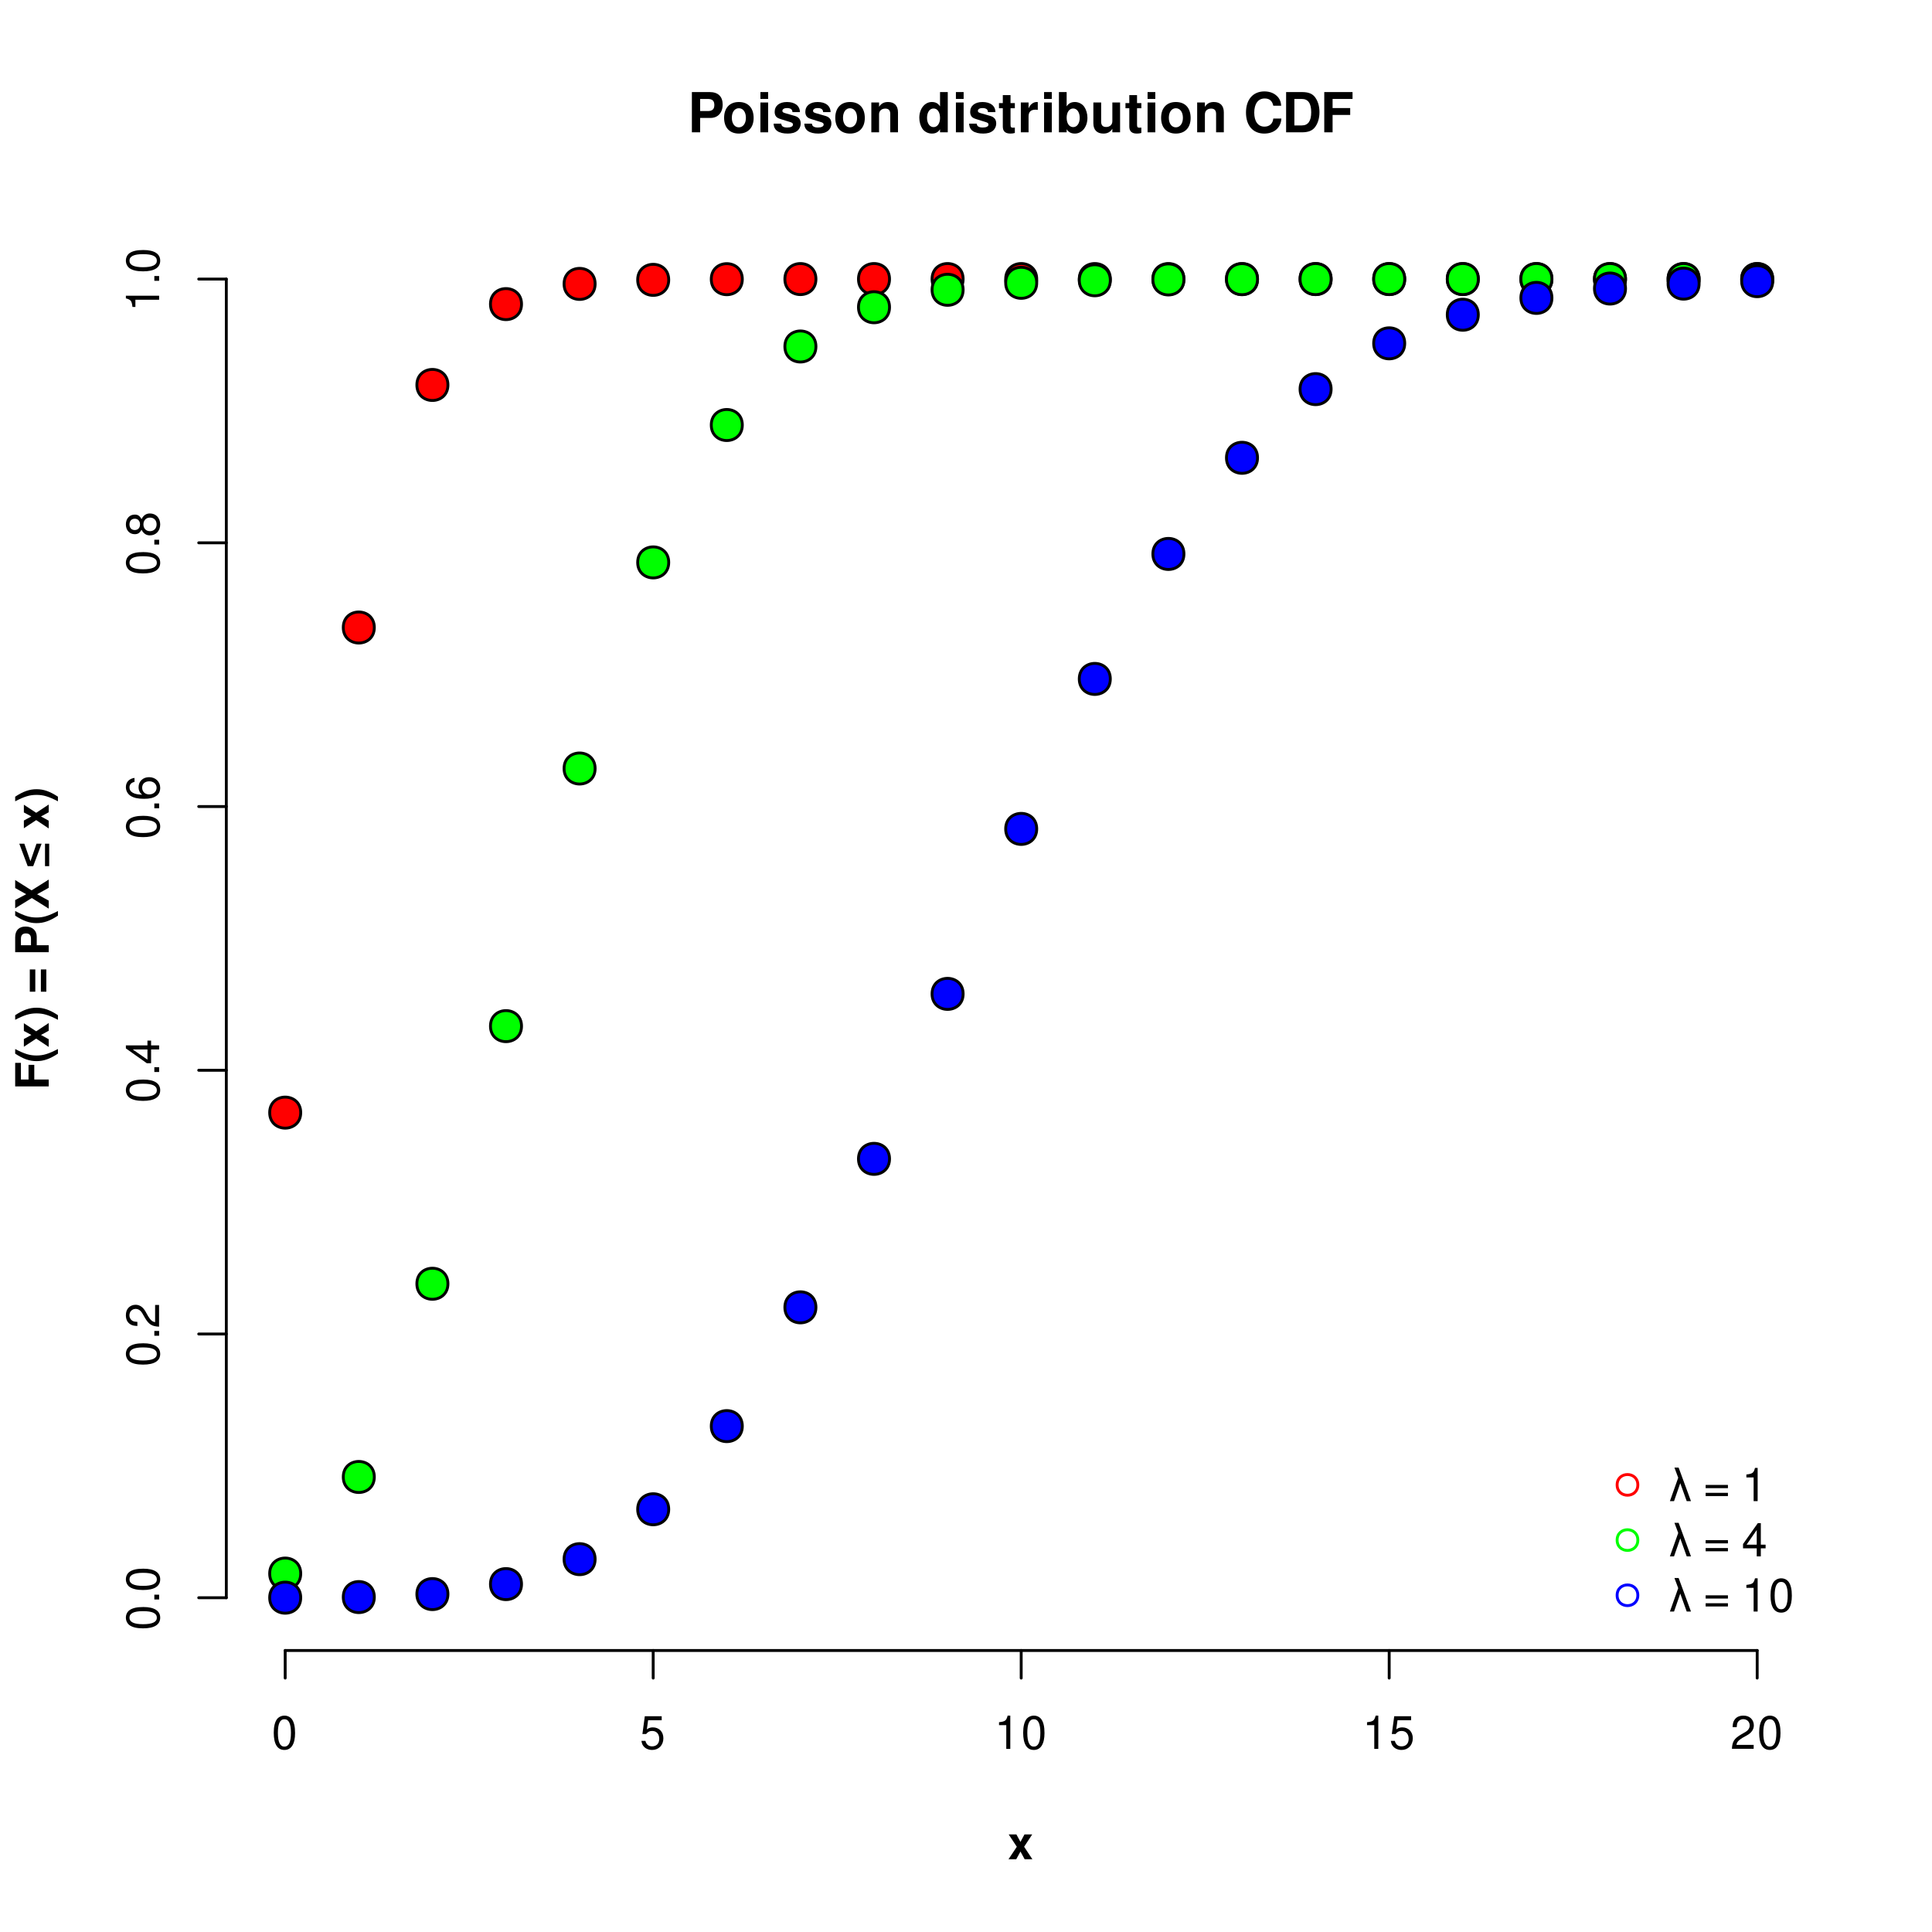 <?xml version="1.0" encoding="UTF-8"?>
<svg xmlns="http://www.w3.org/2000/svg" xmlns:xlink="http://www.w3.org/1999/xlink" width="504" height="504" viewBox="0 0 504 504">
<defs>
<g>
<g id="glyph-0-0">
<path d="M 3.297 -8.672 C 2.516 -8.672 1.781 -8.312 1.344 -7.734 C 0.797 -6.953 0.516 -5.812 0.516 -4.203 C 0.516 -1.266 1.469 0.281 3.297 0.281 C 5.094 0.281 6.078 -1.266 6.078 -4.125 C 6.078 -5.812 5.812 -6.938 5.25 -7.734 C 4.812 -8.328 4.109 -8.672 3.297 -8.672 Z M 3.297 -7.734 C 4.438 -7.734 5 -6.578 5 -4.219 C 5 -1.75 4.453 -0.594 3.281 -0.594 C 2.156 -0.594 1.594 -1.797 1.594 -4.188 C 1.594 -6.578 2.156 -7.734 3.297 -7.734 Z M 3.297 -7.734 "/>
</g>
<g id="glyph-0-1">
<path d="M 5.719 -8.516 L 1.312 -8.516 L 0.688 -3.875 L 1.656 -3.875 C 2.141 -4.469 2.562 -4.672 3.234 -4.672 C 4.375 -4.672 5.078 -3.891 5.078 -2.625 C 5.078 -1.406 4.375 -0.656 3.219 -0.656 C 2.297 -0.656 1.734 -1.125 1.469 -2.094 L 0.422 -2.094 C 0.562 -1.391 0.688 -1.062 0.938 -0.75 C 1.422 -0.094 2.281 0.281 3.234 0.281 C 4.953 0.281 6.156 -0.969 6.156 -2.766 C 6.156 -4.453 5.047 -5.609 3.406 -5.609 C 2.812 -5.609 2.328 -5.453 1.844 -5.094 L 2.172 -7.469 L 5.719 -7.469 Z M 5.719 -8.516 "/>
</g>
<g id="glyph-0-2">
<path d="M 3.109 -6.188 L 3.109 0 L 4.156 0 L 4.156 -8.672 L 3.469 -8.672 C 3.094 -7.344 2.859 -7.156 1.219 -6.953 L 1.219 -6.188 Z M 3.109 -6.188 "/>
</g>
<g id="glyph-0-3">
<path d="M 6.078 -1.047 L 1.594 -1.047 C 1.703 -1.766 2.094 -2.219 3.125 -2.859 L 4.328 -3.531 C 5.516 -4.188 6.125 -5.078 6.125 -6.141 C 6.125 -6.859 5.844 -7.531 5.344 -8 C 4.844 -8.453 4.219 -8.672 3.406 -8.672 C 2.328 -8.672 1.531 -8.297 1.062 -7.547 C 0.75 -7.094 0.625 -6.547 0.594 -5.672 L 1.656 -5.672 C 1.688 -6.266 1.766 -6.609 1.906 -6.906 C 2.188 -7.422 2.734 -7.75 3.375 -7.75 C 4.328 -7.75 5.047 -7.062 5.047 -6.125 C 5.047 -5.422 4.656 -4.828 3.906 -4.391 L 2.797 -3.75 C 1.016 -2.719 0.5 -1.906 0.406 -0.016 L 6.078 -0.016 Z M 6.078 -1.047 "/>
</g>
<g id="glyph-0-4">
<path d="M 0.266 0 L 1.344 0 L 2.969 -4.688 L 4.656 0 L 5.766 0 L 2.547 -8.75 L 1.453 -8.75 L 2.438 -6.109 Z M 0.266 0 "/>
</g>
<g id="glyph-0-5">
</g>
<g id="glyph-0-6">
<path d="M 6.406 -4.234 L 0.594 -4.234 L 0.594 -3.391 L 6.406 -3.391 Z M 6.406 -2.172 L 0.594 -2.172 L 0.594 -1.328 L 6.406 -1.328 Z M 6.406 -2.172 "/>
</g>
<g id="glyph-0-7">
<path d="M 3.922 -2.094 L 3.922 0 L 4.984 0 L 4.984 -2.094 L 6.234 -2.094 L 6.234 -3.047 L 4.984 -3.047 L 4.984 -8.672 L 4.203 -8.672 L 0.344 -3.219 L 0.344 -2.094 Z M 3.922 -3.047 L 1.266 -3.047 L 3.922 -6.875 Z M 3.922 -3.047 "/>
</g>
<g id="glyph-1-0">
<path d="M -8.672 -3.297 C -8.672 -2.516 -8.312 -1.781 -7.734 -1.344 C -6.953 -0.797 -5.812 -0.516 -4.203 -0.516 C -1.266 -0.516 0.281 -1.469 0.281 -3.297 C 0.281 -5.094 -1.266 -6.078 -4.125 -6.078 C -5.812 -6.078 -6.938 -5.812 -7.734 -5.25 C -8.328 -4.812 -8.672 -4.109 -8.672 -3.297 Z M -7.734 -3.297 C -7.734 -4.438 -6.578 -5 -4.219 -5 C -1.75 -5 -0.594 -4.453 -0.594 -3.281 C -0.594 -2.156 -1.797 -1.594 -4.188 -1.594 C -6.578 -1.594 -7.734 -2.156 -7.734 -3.297 Z M -7.734 -3.297 "/>
</g>
<g id="glyph-1-1">
<path d="M -1.25 -2.297 L -1.25 -1.047 L 0 -1.047 L 0 -2.297 Z M -1.25 -2.297 "/>
</g>
<g id="glyph-1-2">
<path d="M -1.047 -6.078 L -1.047 -1.594 C -1.766 -1.703 -2.219 -2.094 -2.859 -3.125 L -3.531 -4.328 C -4.188 -5.516 -5.078 -6.125 -6.141 -6.125 C -6.859 -6.125 -7.531 -5.844 -8 -5.344 C -8.453 -4.844 -8.672 -4.219 -8.672 -3.406 C -8.672 -2.328 -8.297 -1.531 -7.547 -1.062 C -7.094 -0.75 -6.547 -0.625 -5.672 -0.594 L -5.672 -1.656 C -6.266 -1.688 -6.609 -1.766 -6.906 -1.906 C -7.422 -2.188 -7.75 -2.734 -7.75 -3.375 C -7.75 -4.328 -7.062 -5.047 -6.125 -5.047 C -5.422 -5.047 -4.828 -4.656 -4.391 -3.906 L -3.75 -2.797 C -2.719 -1.016 -1.906 -0.5 -0.016 -0.406 L -0.016 -6.078 Z M -1.047 -6.078 "/>
</g>
<g id="glyph-1-3">
<path d="M -2.094 -3.922 L 0 -3.922 L 0 -4.984 L -2.094 -4.984 L -2.094 -6.234 L -3.047 -6.234 L -3.047 -4.984 L -8.672 -4.984 L -8.672 -4.203 L -3.219 -0.344 L -2.094 -0.344 Z M -3.047 -3.922 L -3.047 -1.266 L -6.875 -3.922 Z M -3.047 -3.922 "/>
</g>
<g id="glyph-1-4">
<path d="M -6.422 -5.969 C -7.844 -5.766 -8.672 -4.859 -8.672 -3.562 C -8.672 -2.625 -8.219 -1.781 -7.438 -1.281 C -6.594 -0.75 -5.531 -0.516 -3.953 -0.516 C -2.5 -0.516 -1.578 -0.719 -0.797 -1.234 C -0.094 -1.688 0.281 -2.438 0.281 -3.375 C 0.281 -4.984 -0.938 -6.156 -2.625 -6.156 C -4.219 -6.156 -5.359 -5.078 -5.359 -3.547 C -5.359 -2.719 -5.047 -2.047 -4.406 -1.594 C -6.547 -1.609 -7.734 -2.281 -7.734 -3.484 C -7.734 -4.234 -7.266 -4.75 -6.422 -4.922 Z M -4.422 -3.422 C -4.422 -4.438 -3.703 -5.078 -2.547 -5.078 C -1.453 -5.078 -0.656 -4.359 -0.656 -3.391 C -0.656 -2.406 -1.484 -1.656 -2.594 -1.656 C -3.672 -1.656 -4.422 -2.375 -4.422 -3.422 Z M -4.422 -3.422 "/>
</g>
<g id="glyph-1-5">
<path d="M -4.578 -4.688 C -5.109 -5.578 -5.547 -5.859 -6.359 -5.859 C -7.734 -5.859 -8.672 -4.812 -8.672 -3.297 C -8.672 -1.797 -7.734 -0.75 -6.375 -0.75 C -5.547 -0.75 -5.125 -1.016 -4.578 -1.891 C -4.078 -0.922 -3.375 -0.438 -2.406 -0.438 C -0.828 -0.438 0.281 -1.609 0.281 -3.297 C 0.281 -4.984 -0.828 -6.156 -2.406 -6.156 C -3.375 -6.156 -4.078 -5.672 -4.578 -4.688 Z M -7.734 -3.297 C -7.734 -4.203 -7.203 -4.781 -6.344 -4.781 C -5.516 -4.781 -4.984 -4.188 -4.984 -3.297 C -4.984 -2.406 -5.516 -1.828 -6.359 -1.828 C -7.203 -1.828 -7.734 -2.406 -7.734 -3.297 Z M -4.094 -3.297 C -4.094 -4.359 -3.391 -5.078 -2.391 -5.078 C -1.344 -5.078 -0.656 -4.375 -0.656 -3.281 C -0.656 -2.25 -1.375 -1.531 -2.375 -1.531 C -3.406 -1.531 -4.094 -2.234 -4.094 -3.297 Z M -4.094 -3.297 "/>
</g>
<g id="glyph-1-6">
<path d="M -6.188 -3.109 L 0 -3.109 L 0 -4.156 L -8.672 -4.156 L -8.672 -3.469 C -7.344 -3.094 -7.156 -2.859 -6.953 -1.219 L -6.188 -1.219 Z M -6.188 -3.109 "/>
</g>
<g id="glyph-2-0">
<path d="M 3.25 -3.75 L 5.953 -3.75 C 7.875 -3.75 9.125 -5.109 9.125 -7.25 C 9.125 -9.344 7.922 -10.5 5.734 -10.5 L 1.094 -10.5 L 1.094 0 L 3.25 0 Z M 3.25 -5.547 L 3.25 -8.703 L 5.266 -8.703 C 6.422 -8.703 6.953 -8.203 6.953 -7.125 C 6.953 -6.047 6.422 -5.547 5.266 -5.547 Z M 3.25 -5.547 "/>
</g>
<g id="glyph-2-1">
<path d="M 4.344 -7.906 C 1.953 -7.906 0.5 -6.344 0.5 -3.781 C 0.5 -1.219 1.953 0.328 4.344 0.328 C 6.734 0.328 8.203 -1.219 8.203 -3.734 C 8.203 -6.375 6.766 -7.906 4.344 -7.906 Z M 4.344 -6.281 C 5.453 -6.281 6.188 -5.281 6.188 -3.766 C 6.188 -2.312 5.438 -1.297 4.344 -1.297 C 3.25 -1.297 2.516 -2.297 2.516 -3.781 C 2.516 -5.281 3.25 -6.281 4.344 -6.281 Z M 4.344 -6.281 "/>
</g>
<g id="glyph-2-2">
<path d="M 2.984 -7.781 L 0.969 -7.781 L 0.969 0 L 2.984 0 Z M 2.984 -10.5 L 0.969 -10.5 L 0.969 -8.703 L 2.984 -8.703 Z M 2.984 -10.5 "/>
</g>
<g id="glyph-2-3">
<path d="M 7.281 -5.266 C 7.25 -6.922 5.984 -7.906 3.891 -7.906 C 1.922 -7.906 0.688 -6.922 0.688 -5.312 C 0.688 -4.797 0.844 -4.344 1.125 -4.047 C 1.391 -3.781 1.641 -3.641 2.391 -3.406 L 4.797 -2.656 C 5.297 -2.5 5.469 -2.328 5.469 -2.016 C 5.469 -1.547 4.906 -1.25 3.969 -1.25 C 3.438 -1.25 3.047 -1.344 2.781 -1.531 C 2.562 -1.688 2.484 -1.844 2.391 -2.266 L 0.422 -2.266 C 0.469 -0.547 1.734 0.328 4.094 0.328 C 5.172 0.328 6 0.094 6.562 -0.359 C 7.141 -0.828 7.484 -1.547 7.484 -2.312 C 7.484 -3.312 6.984 -3.969 5.969 -4.266 L 3.422 -5 C 2.859 -5.172 2.703 -5.281 2.703 -5.609 C 2.703 -6.031 3.172 -6.328 3.875 -6.328 C 4.844 -6.328 5.312 -5.984 5.328 -5.266 Z M 7.281 -5.266 "/>
</g>
<g id="glyph-2-4">
<path d="M 0.906 -7.781 L 0.906 0 L 2.922 0 L 2.922 -4.672 C 2.922 -5.594 3.562 -6.188 4.547 -6.188 C 5.422 -6.188 5.844 -5.719 5.844 -4.797 L 5.844 0 L 7.859 0 L 7.859 -5.219 C 7.859 -6.938 6.922 -7.906 5.266 -7.906 C 4.203 -7.906 3.5 -7.531 2.922 -6.656 L 2.922 -7.781 Z M 0.906 -7.781 "/>
</g>
<g id="glyph-2-5">
</g>
<g id="glyph-2-6">
<path d="M 5.828 0 L 7.844 0 L 7.844 -10.5 L 5.828 -10.5 L 5.828 -6.766 C 5.328 -7.547 4.672 -7.906 3.688 -7.906 C 1.828 -7.906 0.422 -6.125 0.422 -3.781 C 0.422 -2.719 0.734 -1.656 1.25 -0.906 C 1.781 -0.141 2.734 0.328 3.688 0.328 C 4.672 0.328 5.328 -0.016 5.828 -0.797 Z M 4.141 -6.219 C 5.156 -6.219 5.828 -5.25 5.828 -3.75 C 5.828 -2.328 5.141 -1.359 4.141 -1.359 C 3.125 -1.359 2.438 -2.344 2.438 -3.781 C 2.438 -5.234 3.125 -6.219 4.141 -6.219 Z M 4.141 -6.219 "/>
</g>
<g id="glyph-2-7">
<path d="M 4.344 -7.625 L 3.219 -7.625 L 3.219 -9.703 L 1.203 -9.703 L 1.203 -7.625 L 0.203 -7.625 L 0.203 -6.281 L 1.203 -6.281 L 1.203 -1.5 C 1.203 -0.281 1.844 0.328 3.172 0.328 C 3.625 0.328 3.969 0.281 4.344 0.172 L 4.344 -1.234 C 4.141 -1.203 4.031 -1.203 3.875 -1.203 C 3.344 -1.203 3.219 -1.359 3.219 -2.047 L 3.219 -6.281 L 4.344 -6.281 Z M 4.344 -7.625 "/>
</g>
<g id="glyph-2-8">
<path d="M 0.906 -7.781 L 0.906 0 L 2.922 0 L 2.922 -4.141 C 2.922 -5.312 3.516 -5.906 4.703 -5.906 C 4.906 -5.906 5.062 -5.891 5.328 -5.844 L 5.328 -7.891 C 5.219 -7.906 5.172 -7.906 5.078 -7.906 C 4.156 -7.906 3.375 -7.297 2.922 -6.25 L 2.922 -7.781 Z M 0.906 -7.781 "/>
</g>
<g id="glyph-2-9">
<path d="M 0.844 -10.5 L 0.844 0 L 2.859 0 L 2.859 -0.797 C 3.359 -0.031 4.031 0.328 5.016 0.328 C 6.875 0.328 8.281 -1.438 8.281 -3.781 C 8.281 -4.844 7.969 -5.906 7.453 -6.656 C 6.922 -7.422 5.969 -7.906 5.016 -7.906 C 4.031 -7.906 3.359 -7.547 2.859 -6.766 L 2.859 -10.5 Z M 4.562 -6.219 C 5.562 -6.219 6.266 -5.219 6.266 -3.781 C 6.266 -2.344 5.578 -1.359 4.562 -1.359 C 3.547 -1.359 2.859 -2.312 2.859 -3.812 C 2.859 -5.25 3.562 -6.219 4.562 -6.219 Z M 4.562 -6.219 "/>
</g>
<g id="glyph-2-10">
<path d="M 7.797 0 L 7.797 -7.781 L 5.781 -7.781 L 5.781 -2.906 C 5.781 -1.984 5.141 -1.391 4.156 -1.391 C 3.281 -1.391 2.859 -1.844 2.859 -2.781 L 2.859 -7.781 L 0.828 -7.781 L 0.828 -2.359 C 0.828 -0.641 1.766 0.328 3.438 0.328 C 4.5 0.328 5.203 -0.047 5.781 -0.922 L 5.781 0 Z M 7.797 0 "/>
</g>
<g id="glyph-2-11">
<path d="M 9.828 -6.938 C 9.75 -7.844 9.562 -8.422 9.125 -9.016 C 8.312 -10.078 7.016 -10.672 5.453 -10.672 C 2.484 -10.672 0.641 -8.562 0.641 -5.156 C 0.641 -1.766 2.469 0.328 5.391 0.328 C 8.016 0.328 9.734 -1.188 9.875 -3.594 L 7.766 -3.594 C 7.625 -2.25 6.781 -1.484 5.453 -1.484 C 3.781 -1.484 2.797 -2.844 2.797 -5.125 C 2.797 -7.453 3.812 -8.828 5.516 -8.828 C 6.766 -8.828 7.484 -8.219 7.766 -6.938 Z M 9.828 -6.938 "/>
</g>
<g id="glyph-2-12">
<path d="M 1.109 0 L 5.219 0 C 6.812 0 7.828 -0.375 8.547 -1.219 C 9.359 -2.203 9.812 -3.609 9.812 -5.266 C 9.812 -6.891 9.359 -8.297 8.547 -9.297 C 7.828 -10.141 6.828 -10.5 5.219 -10.5 L 1.109 -10.5 Z M 3.266 -1.797 L 3.266 -8.703 L 5.219 -8.703 C 6.844 -8.703 7.656 -7.562 7.656 -5.25 C 7.656 -2.938 6.844 -1.797 5.219 -1.797 Z M 3.266 -1.797 "/>
</g>
<g id="glyph-2-13">
<path d="M 3.234 -4.531 L 7.828 -4.531 L 7.828 -6.328 L 3.234 -6.328 L 3.234 -8.703 L 8.438 -8.703 L 8.438 -10.5 L 1.062 -10.5 L 1.062 0 L 3.234 0 Z M 3.234 -4.531 "/>
</g>
<g id="glyph-3-0">
<path d="M 4.266 -3.266 L 6.375 -6.484 L 4.359 -6.484 L 3.312 -4.531 L 2.25 -6.484 L 0.234 -6.484 L 2.359 -3.266 L 0.188 0 L 2.203 0 L 3.312 -2.016 L 4.406 0 L 6.422 0 Z M 4.266 -3.266 "/>
</g>
<g id="glyph-4-0">
<path d="M -3.766 -2.688 L -3.766 -6.516 L -5.266 -6.516 L -5.266 -2.688 L -7.25 -2.688 L -7.25 -7.031 L -8.75 -7.031 L -8.75 -0.891 L 0 -0.891 L 0 -2.688 Z M -3.766 -2.688 "/>
</g>
<g id="glyph-4-1">
<path d="M -8.75 -2.438 C -6.656 -1.062 -5.031 -0.484 -3.188 -0.484 C -1.312 -0.484 0.312 -1.062 2.406 -2.438 L 2.406 -3.641 C -0.078 -2.359 -1.406 -1.953 -3.188 -1.953 C -4.938 -1.953 -6.297 -2.359 -8.75 -3.641 Z M -8.75 -2.438 "/>
</g>
<g id="glyph-4-2">
<path d="M -3.266 -4.266 L -6.484 -6.375 L -6.484 -4.359 L -4.531 -3.312 L -6.484 -2.25 L -6.484 -0.234 L -3.266 -2.359 L 0 -0.188 L 0 -2.203 L -2.016 -3.312 L 0 -4.406 L 0 -6.422 Z M -3.266 -4.266 "/>
</g>
<g id="glyph-4-3">
<path d="M 2.406 -1.469 C 0.312 -2.844 -1.312 -3.422 -3.172 -3.422 C -5.031 -3.422 -6.656 -2.844 -8.75 -1.469 L -8.75 -0.266 C -6.281 -1.547 -4.938 -1.938 -3.172 -1.938 C -1.406 -1.938 -0.047 -1.531 2.406 -0.266 Z M 2.406 -1.469 "/>
</g>
<g id="glyph-4-4">
</g>
<g id="glyph-4-5">
<path d="M -4.938 -6.406 L -4.938 -0.594 L -3.5 -0.594 L -3.5 -6.406 Z M -2.047 -6.406 L -2.047 -0.594 L -0.625 -0.594 L -0.625 -6.406 Z M -2.047 -6.406 "/>
</g>
<g id="glyph-4-6">
<path d="M -3.125 -2.719 L -3.125 -4.953 C -3.125 -6.562 -4.266 -7.594 -6.031 -7.594 C -7.781 -7.594 -8.75 -6.594 -8.75 -4.781 L -8.75 -0.906 L 0 -0.906 L 0 -2.719 Z M -4.625 -2.719 L -7.25 -2.719 L -7.25 -4.391 C -7.25 -5.359 -6.828 -5.797 -5.938 -5.797 C -5.047 -5.797 -4.625 -5.359 -4.625 -4.391 Z M -4.625 -2.719 "/>
</g>
<g id="glyph-4-7">
<path d="M -4.469 -5.031 L -8.75 -7.734 L -8.75 -5.641 L -5.875 -4.031 L -8.75 -2.5 L -8.75 -0.359 L -4.406 -3.031 L 0 -0.266 L 0 -2.359 L -3.031 -4.016 L 0 -5.703 L 0 -7.844 Z M -4.469 -5.031 "/>
</g>
<g id="glyph-4-8">
<path d="M -0.969 -6.203 L -0.969 -0.344 L 0.125 -0.344 L 0.125 -6.203 Z M -7.672 -6.203 L -5.484 -0.344 L -4.047 -0.344 L -1.859 -6.203 L -3.188 -6.203 L -4.766 -1.625 L -6.359 -6.203 Z M -7.672 -6.203 "/>
</g>
</g>
</defs>
<rect x="-50.4" y="-50.4" width="604.8" height="604.8" fill="rgb(100%, 100%, 100%)" fill-opacity="1"/>
<path fill="none" stroke-width="0.75" stroke-linecap="round" stroke-linejoin="round" stroke="rgb(0%, 0%, 0%)" stroke-opacity="1" stroke-miterlimit="10" d="M 74.398 430.559 L 458.398 430.559 "/>
<path fill="none" stroke-width="0.75" stroke-linecap="round" stroke-linejoin="round" stroke="rgb(0%, 0%, 0%)" stroke-opacity="1" stroke-miterlimit="10" d="M 74.398 430.559 L 74.398 437.762 "/>
<path fill="none" stroke-width="0.75" stroke-linecap="round" stroke-linejoin="round" stroke="rgb(0%, 0%, 0%)" stroke-opacity="1" stroke-miterlimit="10" d="M 170.398 430.559 L 170.398 437.762 "/>
<path fill="none" stroke-width="0.75" stroke-linecap="round" stroke-linejoin="round" stroke="rgb(0%, 0%, 0%)" stroke-opacity="1" stroke-miterlimit="10" d="M 266.398 430.559 L 266.398 437.762 "/>
<path fill="none" stroke-width="0.75" stroke-linecap="round" stroke-linejoin="round" stroke="rgb(0%, 0%, 0%)" stroke-opacity="1" stroke-miterlimit="10" d="M 362.398 430.559 L 362.398 437.762 "/>
<path fill="none" stroke-width="0.75" stroke-linecap="round" stroke-linejoin="round" stroke="rgb(0%, 0%, 0%)" stroke-opacity="1" stroke-miterlimit="10" d="M 458.398 430.559 L 458.398 437.762 "/>
<g fill="rgb(0%, 0%, 0%)" fill-opacity="1">
<use xlink:href="#glyph-0-0" x="70.898" y="456.229"/>
</g>
<g fill="rgb(0%, 0%, 0%)" fill-opacity="1">
<use xlink:href="#glyph-0-1" x="166.898" y="456.229"/>
</g>
<g fill="rgb(0%, 0%, 0%)" fill-opacity="1">
<use xlink:href="#glyph-0-2" x="259.398" y="456.229"/>
<use xlink:href="#glyph-0-0" x="266.398" y="456.229"/>
</g>
<g fill="rgb(0%, 0%, 0%)" fill-opacity="1">
<use xlink:href="#glyph-0-2" x="355.398" y="456.229"/>
<use xlink:href="#glyph-0-1" x="362.398" y="456.229"/>
</g>
<g fill="rgb(0%, 0%, 0%)" fill-opacity="1">
<use xlink:href="#glyph-0-3" x="451.398" y="456.229"/>
<use xlink:href="#glyph-0-0" x="458.398" y="456.229"/>
</g>
<path fill="none" stroke-width="0.75" stroke-linecap="round" stroke-linejoin="round" stroke="rgb(0%, 0%, 0%)" stroke-opacity="1" stroke-miterlimit="10" d="M 59.039 416.801 L 59.039 72.801 "/>
<path fill="none" stroke-width="0.75" stroke-linecap="round" stroke-linejoin="round" stroke="rgb(0%, 0%, 0%)" stroke-opacity="1" stroke-miterlimit="10" d="M 59.039 416.801 L 51.84 416.801 "/>
<path fill="none" stroke-width="0.75" stroke-linecap="round" stroke-linejoin="round" stroke="rgb(0%, 0%, 0%)" stroke-opacity="1" stroke-miterlimit="10" d="M 59.039 348 L 51.84 348 "/>
<path fill="none" stroke-width="0.75" stroke-linecap="round" stroke-linejoin="round" stroke="rgb(0%, 0%, 0%)" stroke-opacity="1" stroke-miterlimit="10" d="M 59.039 279.199 L 51.84 279.199 "/>
<path fill="none" stroke-width="0.75" stroke-linecap="round" stroke-linejoin="round" stroke="rgb(0%, 0%, 0%)" stroke-opacity="1" stroke-miterlimit="10" d="M 59.039 210.398 L 51.84 210.398 "/>
<path fill="none" stroke-width="0.75" stroke-linecap="round" stroke-linejoin="round" stroke="rgb(0%, 0%, 0%)" stroke-opacity="1" stroke-miterlimit="10" d="M 59.039 141.602 L 51.84 141.602 "/>
<path fill="none" stroke-width="0.75" stroke-linecap="round" stroke-linejoin="round" stroke="rgb(0%, 0%, 0%)" stroke-opacity="1" stroke-miterlimit="10" d="M 59.039 72.801 L 51.84 72.801 "/>
<g fill="rgb(0%, 0%, 0%)" fill-opacity="1">
<use xlink:href="#glyph-1-0" x="41.51" y="425.301"/>
<use xlink:href="#glyph-1-1" x="41.51" y="418.301"/>
<use xlink:href="#glyph-1-0" x="41.51" y="415.301"/>
</g>
<g fill="rgb(0%, 0%, 0%)" fill-opacity="1">
<use xlink:href="#glyph-1-0" x="41.51" y="356.5"/>
<use xlink:href="#glyph-1-1" x="41.51" y="349.5"/>
<use xlink:href="#glyph-1-2" x="41.51" y="346.5"/>
</g>
<g fill="rgb(0%, 0%, 0%)" fill-opacity="1">
<use xlink:href="#glyph-1-0" x="41.51" y="287.699"/>
<use xlink:href="#glyph-1-1" x="41.51" y="280.699"/>
<use xlink:href="#glyph-1-3" x="41.51" y="277.699"/>
</g>
<g fill="rgb(0%, 0%, 0%)" fill-opacity="1">
<use xlink:href="#glyph-1-0" x="41.51" y="218.898"/>
<use xlink:href="#glyph-1-1" x="41.51" y="211.898"/>
<use xlink:href="#glyph-1-4" x="41.51" y="208.898"/>
</g>
<g fill="rgb(0%, 0%, 0%)" fill-opacity="1">
<use xlink:href="#glyph-1-0" x="41.51" y="150.102"/>
<use xlink:href="#glyph-1-1" x="41.51" y="143.102"/>
<use xlink:href="#glyph-1-5" x="41.51" y="140.102"/>
</g>
<g fill="rgb(0%, 0%, 0%)" fill-opacity="1">
<use xlink:href="#glyph-1-6" x="41.51" y="81.301"/>
<use xlink:href="#glyph-1-1" x="41.51" y="74.301"/>
<use xlink:href="#glyph-1-0" x="41.51" y="71.301"/>
</g>
<g fill="rgb(0%, 0%, 0%)" fill-opacity="1">
<use xlink:href="#glyph-2-0" x="179.398" y="34.517"/>
<use xlink:href="#glyph-2-1" x="188.398" y="34.517"/>
<use xlink:href="#glyph-2-2" x="197.398" y="34.517"/>
<use xlink:href="#glyph-2-3" x="201.398" y="34.517"/>
<use xlink:href="#glyph-2-3" x="209.398" y="34.517"/>
<use xlink:href="#glyph-2-1" x="217.398" y="34.517"/>
<use xlink:href="#glyph-2-4" x="226.398" y="34.517"/>
<use xlink:href="#glyph-2-5" x="235.398" y="34.517"/>
<use xlink:href="#glyph-2-6" x="239.398" y="34.517"/>
<use xlink:href="#glyph-2-2" x="248.398" y="34.517"/>
<use xlink:href="#glyph-2-3" x="252.398" y="34.517"/>
<use xlink:href="#glyph-2-7" x="260.398" y="34.517"/>
<use xlink:href="#glyph-2-8" x="265.398" y="34.517"/>
<use xlink:href="#glyph-2-2" x="271.398" y="34.517"/>
<use xlink:href="#glyph-2-9" x="275.398" y="34.517"/>
<use xlink:href="#glyph-2-10" x="284.398" y="34.517"/>
<use xlink:href="#glyph-2-7" x="293.398" y="34.517"/>
<use xlink:href="#glyph-2-2" x="298.398" y="34.517"/>
<use xlink:href="#glyph-2-1" x="302.398" y="34.517"/>
<use xlink:href="#glyph-2-4" x="311.398" y="34.517"/>
<use xlink:href="#glyph-2-5" x="320.398" y="34.517"/>
<use xlink:href="#glyph-2-11" x="324.398" y="34.517"/>
<use xlink:href="#glyph-2-12" x="334.398" y="34.517"/>
<use xlink:href="#glyph-2-13" x="344.398" y="34.517"/>
</g>
<g fill="rgb(0%, 0%, 0%)" fill-opacity="1">
<use xlink:href="#glyph-3-0" x="262.898" y="485.029"/>
</g>
<g fill="rgb(0%, 0%, 0%)" fill-opacity="1">
<use xlink:href="#glyph-4-0" x="12.709" y="284.301"/>
<use xlink:href="#glyph-4-1" x="12.709" y="277.301"/>
<use xlink:href="#glyph-4-2" x="12.709" y="273.301"/>
<use xlink:href="#glyph-4-3" x="12.709" y="266.301"/>
<use xlink:href="#glyph-4-4" x="12.709" y="262.301"/>
<use xlink:href="#glyph-4-5" x="12.709" y="259.301"/>
<use xlink:href="#glyph-4-4" x="12.709" y="252.301"/>
<use xlink:href="#glyph-4-6" x="12.709" y="249.301"/>
<use xlink:href="#glyph-4-1" x="12.709" y="241.301"/>
<use xlink:href="#glyph-4-7" x="12.709" y="237.301"/>
<use xlink:href="#glyph-4-4" x="12.709" y="229.301"/>
<use xlink:href="#glyph-4-8" x="12.709" y="226.301"/>
<use xlink:href="#glyph-4-4" x="12.709" y="219.301"/>
<use xlink:href="#glyph-4-2" x="12.709" y="216.301"/>
<use xlink:href="#glyph-4-3" x="12.709" y="209.301"/>
</g>
<path fill-rule="nonzero" fill="rgb(100%, 0%, 0%)" fill-opacity="1" stroke-width="0.75" stroke-linecap="round" stroke-linejoin="round" stroke="rgb(0%, 0%, 0%)" stroke-opacity="1" stroke-miterlimit="10" d="M 78.449 290.25 C 78.449 295.648 70.352 295.648 70.352 290.25 C 70.352 284.848 78.449 284.848 78.449 290.25 "/>
<path fill-rule="nonzero" fill="rgb(100%, 0%, 0%)" fill-opacity="1" stroke-width="0.75" stroke-linecap="round" stroke-linejoin="round" stroke="rgb(0%, 0%, 0%)" stroke-opacity="1" stroke-miterlimit="10" d="M 97.648 163.699 C 97.648 169.098 89.551 169.098 89.551 163.699 C 89.551 158.301 97.648 158.301 97.648 163.699 "/>
<path fill-rule="nonzero" fill="rgb(100%, 0%, 0%)" fill-opacity="1" stroke-width="0.75" stroke-linecap="round" stroke-linejoin="round" stroke="rgb(0%, 0%, 0%)" stroke-opacity="1" stroke-miterlimit="10" d="M 116.852 100.422 C 116.852 105.824 108.75 105.824 108.75 100.422 C 108.75 95.023 116.852 95.023 116.852 100.422 "/>
<path fill-rule="nonzero" fill="rgb(100%, 0%, 0%)" fill-opacity="1" stroke-width="0.75" stroke-linecap="round" stroke-linejoin="round" stroke="rgb(0%, 0%, 0%)" stroke-opacity="1" stroke-miterlimit="10" d="M 136.051 79.332 C 136.051 84.73 127.949 84.73 127.949 79.332 C 127.949 73.934 136.051 73.934 136.051 79.332 "/>
<path fill-rule="nonzero" fill="rgb(100%, 0%, 0%)" fill-opacity="1" stroke-width="0.75" stroke-linecap="round" stroke-linejoin="round" stroke="rgb(0%, 0%, 0%)" stroke-opacity="1" stroke-miterlimit="10" d="M 155.25 74.059 C 155.25 79.461 147.148 79.461 147.148 74.059 C 147.148 68.66 155.25 68.66 155.25 74.059 "/>
<path fill-rule="nonzero" fill="rgb(100%, 0%, 0%)" fill-opacity="1" stroke-width="0.75" stroke-linecap="round" stroke-linejoin="round" stroke="rgb(0%, 0%, 0%)" stroke-opacity="1" stroke-miterlimit="10" d="M 174.449 73.004 C 174.449 78.406 166.352 78.406 166.352 73.004 C 166.352 67.605 174.449 67.605 174.449 73.004 "/>
<path fill-rule="nonzero" fill="rgb(100%, 0%, 0%)" fill-opacity="1" stroke-width="0.75" stroke-linecap="round" stroke-linejoin="round" stroke="rgb(0%, 0%, 0%)" stroke-opacity="1" stroke-miterlimit="10" d="M 193.648 72.828 C 193.648 78.23 185.551 78.23 185.551 72.828 C 185.551 67.43 193.648 67.43 193.648 72.828 "/>
<path fill-rule="nonzero" fill="rgb(100%, 0%, 0%)" fill-opacity="1" stroke-width="0.75" stroke-linecap="round" stroke-linejoin="round" stroke="rgb(0%, 0%, 0%)" stroke-opacity="1" stroke-miterlimit="10" d="M 212.852 72.805 C 212.852 78.203 204.75 78.203 204.75 72.805 C 204.75 67.402 212.852 67.402 212.852 72.805 "/>
<path fill-rule="nonzero" fill="rgb(100%, 0%, 0%)" fill-opacity="1" stroke-width="0.75" stroke-linecap="round" stroke-linejoin="round" stroke="rgb(0%, 0%, 0%)" stroke-opacity="1" stroke-miterlimit="10" d="M 232.051 72.801 C 232.051 78.199 223.949 78.199 223.949 72.801 C 223.949 67.398 232.051 67.398 232.051 72.801 "/>
<path fill-rule="nonzero" fill="rgb(100%, 0%, 0%)" fill-opacity="1" stroke-width="0.75" stroke-linecap="round" stroke-linejoin="round" stroke="rgb(0%, 0%, 0%)" stroke-opacity="1" stroke-miterlimit="10" d="M 251.25 72.801 C 251.25 78.199 243.148 78.199 243.148 72.801 C 243.148 67.398 251.25 67.398 251.25 72.801 "/>
<path fill-rule="nonzero" fill="rgb(100%, 0%, 0%)" fill-opacity="1" stroke-width="0.75" stroke-linecap="round" stroke-linejoin="round" stroke="rgb(0%, 0%, 0%)" stroke-opacity="1" stroke-miterlimit="10" d="M 270.449 72.801 C 270.449 78.199 262.352 78.199 262.352 72.801 C 262.352 67.398 270.449 67.398 270.449 72.801 "/>
<path fill-rule="nonzero" fill="rgb(100%, 0%, 0%)" fill-opacity="1" stroke-width="0.75" stroke-linecap="round" stroke-linejoin="round" stroke="rgb(0%, 0%, 0%)" stroke-opacity="1" stroke-miterlimit="10" d="M 289.648 72.801 C 289.648 78.199 281.551 78.199 281.551 72.801 C 281.551 67.398 289.648 67.398 289.648 72.801 "/>
<path fill-rule="nonzero" fill="rgb(100%, 0%, 0%)" fill-opacity="1" stroke-width="0.75" stroke-linecap="round" stroke-linejoin="round" stroke="rgb(0%, 0%, 0%)" stroke-opacity="1" stroke-miterlimit="10" d="M 308.852 72.801 C 308.852 78.199 300.75 78.199 300.75 72.801 C 300.75 67.398 308.852 67.398 308.852 72.801 "/>
<path fill-rule="nonzero" fill="rgb(100%, 0%, 0%)" fill-opacity="1" stroke-width="0.75" stroke-linecap="round" stroke-linejoin="round" stroke="rgb(0%, 0%, 0%)" stroke-opacity="1" stroke-miterlimit="10" d="M 328.051 72.801 C 328.051 78.199 319.949 78.199 319.949 72.801 C 319.949 67.398 328.051 67.398 328.051 72.801 "/>
<path fill-rule="nonzero" fill="rgb(100%, 0%, 0%)" fill-opacity="1" stroke-width="0.75" stroke-linecap="round" stroke-linejoin="round" stroke="rgb(0%, 0%, 0%)" stroke-opacity="1" stroke-miterlimit="10" d="M 347.25 72.801 C 347.25 78.199 339.148 78.199 339.148 72.801 C 339.148 67.398 347.25 67.398 347.25 72.801 "/>
<path fill-rule="nonzero" fill="rgb(100%, 0%, 0%)" fill-opacity="1" stroke-width="0.75" stroke-linecap="round" stroke-linejoin="round" stroke="rgb(0%, 0%, 0%)" stroke-opacity="1" stroke-miterlimit="10" d="M 366.449 72.801 C 366.449 78.199 358.352 78.199 358.352 72.801 C 358.352 67.398 366.449 67.398 366.449 72.801 "/>
<path fill-rule="nonzero" fill="rgb(100%, 0%, 0%)" fill-opacity="1" stroke-width="0.75" stroke-linecap="round" stroke-linejoin="round" stroke="rgb(0%, 0%, 0%)" stroke-opacity="1" stroke-miterlimit="10" d="M 385.648 72.801 C 385.648 78.199 377.551 78.199 377.551 72.801 C 377.551 67.398 385.648 67.398 385.648 72.801 "/>
<path fill-rule="nonzero" fill="rgb(100%, 0%, 0%)" fill-opacity="1" stroke-width="0.75" stroke-linecap="round" stroke-linejoin="round" stroke="rgb(0%, 0%, 0%)" stroke-opacity="1" stroke-miterlimit="10" d="M 404.852 72.801 C 404.852 78.199 396.75 78.199 396.75 72.801 C 396.75 67.398 404.852 67.398 404.852 72.801 "/>
<path fill-rule="nonzero" fill="rgb(100%, 0%, 0%)" fill-opacity="1" stroke-width="0.75" stroke-linecap="round" stroke-linejoin="round" stroke="rgb(0%, 0%, 0%)" stroke-opacity="1" stroke-miterlimit="10" d="M 424.051 72.801 C 424.051 78.199 415.949 78.199 415.949 72.801 C 415.949 67.398 424.051 67.398 424.051 72.801 "/>
<path fill-rule="nonzero" fill="rgb(100%, 0%, 0%)" fill-opacity="1" stroke-width="0.75" stroke-linecap="round" stroke-linejoin="round" stroke="rgb(0%, 0%, 0%)" stroke-opacity="1" stroke-miterlimit="10" d="M 443.25 72.801 C 443.25 78.199 435.148 78.199 435.148 72.801 C 435.148 67.398 443.25 67.398 443.25 72.801 "/>
<path fill-rule="nonzero" fill="rgb(100%, 0%, 0%)" fill-opacity="1" stroke-width="0.75" stroke-linecap="round" stroke-linejoin="round" stroke="rgb(0%, 0%, 0%)" stroke-opacity="1" stroke-miterlimit="10" d="M 462.449 72.801 C 462.449 78.199 454.352 78.199 454.352 72.801 C 454.352 67.398 462.449 67.398 462.449 72.801 "/>
<path fill-rule="nonzero" fill="rgb(0%, 100%, 0%)" fill-opacity="1" stroke-width="0.75" stroke-linecap="round" stroke-linejoin="round" stroke="rgb(0%, 0%, 0%)" stroke-opacity="1" stroke-miterlimit="10" d="M 78.449 410.5 C 78.449 415.898 70.352 415.898 70.352 410.5 C 70.352 405.098 78.449 405.098 78.449 410.5 "/>
<path fill-rule="nonzero" fill="rgb(0%, 100%, 0%)" fill-opacity="1" stroke-width="0.75" stroke-linecap="round" stroke-linejoin="round" stroke="rgb(0%, 0%, 0%)" stroke-opacity="1" stroke-miterlimit="10" d="M 97.648 385.297 C 97.648 390.695 89.551 390.695 89.551 385.297 C 89.551 379.898 97.648 379.898 97.648 385.297 "/>
<path fill-rule="nonzero" fill="rgb(0%, 100%, 0%)" fill-opacity="1" stroke-width="0.75" stroke-linecap="round" stroke-linejoin="round" stroke="rgb(0%, 0%, 0%)" stroke-opacity="1" stroke-miterlimit="10" d="M 116.852 334.891 C 116.852 340.293 108.75 340.293 108.75 334.891 C 108.75 329.492 116.852 329.492 116.852 334.891 "/>
<path fill-rule="nonzero" fill="rgb(0%, 100%, 0%)" fill-opacity="1" stroke-width="0.75" stroke-linecap="round" stroke-linejoin="round" stroke="rgb(0%, 0%, 0%)" stroke-opacity="1" stroke-miterlimit="10" d="M 136.051 267.688 C 136.051 273.086 127.949 273.086 127.949 267.688 C 127.949 262.285 136.051 262.285 136.051 267.688 "/>
<path fill-rule="nonzero" fill="rgb(0%, 100%, 0%)" fill-opacity="1" stroke-width="0.75" stroke-linecap="round" stroke-linejoin="round" stroke="rgb(0%, 0%, 0%)" stroke-opacity="1" stroke-miterlimit="10" d="M 155.25 200.48 C 155.25 205.879 147.148 205.879 147.148 200.48 C 147.148 195.082 155.25 195.082 155.25 200.48 "/>
<path fill-rule="nonzero" fill="rgb(0%, 100%, 0%)" fill-opacity="1" stroke-width="0.75" stroke-linecap="round" stroke-linejoin="round" stroke="rgb(0%, 0%, 0%)" stroke-opacity="1" stroke-miterlimit="10" d="M 174.449 146.715 C 174.449 152.113 166.352 152.113 166.352 146.715 C 166.352 141.316 174.449 141.316 174.449 146.715 "/>
<path fill-rule="nonzero" fill="rgb(0%, 100%, 0%)" fill-opacity="1" stroke-width="0.75" stroke-linecap="round" stroke-linejoin="round" stroke="rgb(0%, 0%, 0%)" stroke-opacity="1" stroke-miterlimit="10" d="M 193.648 110.871 C 193.648 116.273 185.551 116.273 185.551 110.871 C 185.551 105.473 193.648 105.473 193.648 110.871 "/>
<path fill-rule="nonzero" fill="rgb(0%, 100%, 0%)" fill-opacity="1" stroke-width="0.75" stroke-linecap="round" stroke-linejoin="round" stroke="rgb(0%, 0%, 0%)" stroke-opacity="1" stroke-miterlimit="10" d="M 212.852 90.391 C 212.852 95.789 204.75 95.789 204.75 90.391 C 204.75 84.988 212.852 84.988 212.852 90.391 "/>
<path fill-rule="nonzero" fill="rgb(0%, 100%, 0%)" fill-opacity="1" stroke-width="0.75" stroke-linecap="round" stroke-linejoin="round" stroke="rgb(0%, 0%, 0%)" stroke-opacity="1" stroke-miterlimit="10" d="M 232.051 80.148 C 232.051 85.551 223.949 85.551 223.949 80.148 C 223.949 74.75 232.051 74.75 232.051 80.148 "/>
<path fill-rule="nonzero" fill="rgb(0%, 100%, 0%)" fill-opacity="1" stroke-width="0.75" stroke-linecap="round" stroke-linejoin="round" stroke="rgb(0%, 0%, 0%)" stroke-opacity="1" stroke-miterlimit="10" d="M 251.25 75.598 C 251.25 80.996 243.148 80.996 243.148 75.598 C 243.148 70.199 251.25 70.199 251.25 75.598 "/>
<path fill-rule="nonzero" fill="rgb(0%, 100%, 0%)" fill-opacity="1" stroke-width="0.75" stroke-linecap="round" stroke-linejoin="round" stroke="rgb(0%, 0%, 0%)" stroke-opacity="1" stroke-miterlimit="10" d="M 270.449 73.777 C 270.449 79.176 262.352 79.176 262.352 73.777 C 262.352 68.375 270.449 68.375 270.449 73.777 "/>
<path fill-rule="nonzero" fill="rgb(0%, 100%, 0%)" fill-opacity="1" stroke-width="0.75" stroke-linecap="round" stroke-linejoin="round" stroke="rgb(0%, 0%, 0%)" stroke-opacity="1" stroke-miterlimit="10" d="M 289.648 73.113 C 289.648 78.516 281.551 78.516 281.551 73.113 C 281.551 67.715 289.648 67.715 289.648 73.113 "/>
<path fill-rule="nonzero" fill="rgb(0%, 100%, 0%)" fill-opacity="1" stroke-width="0.75" stroke-linecap="round" stroke-linejoin="round" stroke="rgb(0%, 0%, 0%)" stroke-opacity="1" stroke-miterlimit="10" d="M 308.852 72.895 C 308.852 78.293 300.75 78.293 300.75 72.895 C 300.75 67.496 308.852 67.496 308.852 72.895 "/>
<path fill-rule="nonzero" fill="rgb(0%, 100%, 0%)" fill-opacity="1" stroke-width="0.75" stroke-linecap="round" stroke-linejoin="round" stroke="rgb(0%, 0%, 0%)" stroke-opacity="1" stroke-miterlimit="10" d="M 328.051 72.828 C 328.051 78.227 319.949 78.227 319.949 72.828 C 319.949 67.426 328.051 67.426 328.051 72.828 "/>
<path fill-rule="nonzero" fill="rgb(0%, 100%, 0%)" fill-opacity="1" stroke-width="0.75" stroke-linecap="round" stroke-linejoin="round" stroke="rgb(0%, 0%, 0%)" stroke-opacity="1" stroke-miterlimit="10" d="M 347.25 72.809 C 347.25 78.207 339.148 78.207 339.148 72.809 C 339.148 67.406 347.25 67.406 347.25 72.809 "/>
<path fill-rule="nonzero" fill="rgb(0%, 100%, 0%)" fill-opacity="1" stroke-width="0.75" stroke-linecap="round" stroke-linejoin="round" stroke="rgb(0%, 0%, 0%)" stroke-opacity="1" stroke-miterlimit="10" d="M 366.449 72.801 C 366.449 78.203 358.352 78.203 358.352 72.801 C 358.352 67.402 366.449 67.402 366.449 72.801 "/>
<path fill-rule="nonzero" fill="rgb(0%, 100%, 0%)" fill-opacity="1" stroke-width="0.75" stroke-linecap="round" stroke-linejoin="round" stroke="rgb(0%, 0%, 0%)" stroke-opacity="1" stroke-miterlimit="10" d="M 385.648 72.801 C 385.648 78.199 377.551 78.199 377.551 72.801 C 377.551 67.398 385.648 67.398 385.648 72.801 "/>
<path fill-rule="nonzero" fill="rgb(0%, 100%, 0%)" fill-opacity="1" stroke-width="0.75" stroke-linecap="round" stroke-linejoin="round" stroke="rgb(0%, 0%, 0%)" stroke-opacity="1" stroke-miterlimit="10" d="M 404.852 72.801 C 404.852 78.199 396.75 78.199 396.75 72.801 C 396.75 67.398 404.852 67.398 404.852 72.801 "/>
<path fill-rule="nonzero" fill="rgb(0%, 100%, 0%)" fill-opacity="1" stroke-width="0.75" stroke-linecap="round" stroke-linejoin="round" stroke="rgb(0%, 0%, 0%)" stroke-opacity="1" stroke-miterlimit="10" d="M 424.051 72.801 C 424.051 78.199 415.949 78.199 415.949 72.801 C 415.949 67.398 424.051 67.398 424.051 72.801 "/>
<path fill-rule="nonzero" fill="rgb(0%, 100%, 0%)" fill-opacity="1" stroke-width="0.75" stroke-linecap="round" stroke-linejoin="round" stroke="rgb(0%, 0%, 0%)" stroke-opacity="1" stroke-miterlimit="10" d="M 443.25 72.801 C 443.25 78.199 435.148 78.199 435.148 72.801 C 435.148 67.398 443.25 67.398 443.25 72.801 "/>
<path fill-rule="nonzero" fill="rgb(0%, 100%, 0%)" fill-opacity="1" stroke-width="0.75" stroke-linecap="round" stroke-linejoin="round" stroke="rgb(0%, 0%, 0%)" stroke-opacity="1" stroke-miterlimit="10" d="M 462.449 72.801 C 462.449 78.199 454.352 78.199 454.352 72.801 C 454.352 67.398 462.449 67.398 462.449 72.801 "/>
<path fill-rule="nonzero" fill="rgb(0%, 0%, 100%)" fill-opacity="1" stroke-width="0.75" stroke-linecap="round" stroke-linejoin="round" stroke="rgb(0%, 0%, 0%)" stroke-opacity="1" stroke-miterlimit="10" d="M 78.449 416.785 C 78.449 422.184 70.352 422.184 70.352 416.785 C 70.352 411.383 78.449 411.383 78.449 416.785 "/>
<path fill-rule="nonzero" fill="rgb(0%, 0%, 100%)" fill-opacity="1" stroke-width="0.75" stroke-linecap="round" stroke-linejoin="round" stroke="rgb(0%, 0%, 0%)" stroke-opacity="1" stroke-miterlimit="10" d="M 97.648 416.629 C 97.648 422.027 89.551 422.027 89.551 416.629 C 89.551 411.227 97.648 411.227 97.648 416.629 "/>
<path fill-rule="nonzero" fill="rgb(0%, 0%, 100%)" fill-opacity="1" stroke-width="0.75" stroke-linecap="round" stroke-linejoin="round" stroke="rgb(0%, 0%, 0%)" stroke-opacity="1" stroke-miterlimit="10" d="M 116.852 415.848 C 116.852 421.246 108.75 421.246 108.75 415.848 C 108.75 410.449 116.852 410.449 116.852 415.848 "/>
<path fill-rule="nonzero" fill="rgb(0%, 0%, 100%)" fill-opacity="1" stroke-width="0.75" stroke-linecap="round" stroke-linejoin="round" stroke="rgb(0%, 0%, 0%)" stroke-opacity="1" stroke-miterlimit="10" d="M 136.051 413.246 C 136.051 418.645 127.949 418.645 127.949 413.246 C 127.949 407.844 136.051 407.844 136.051 413.246 "/>
<path fill-rule="nonzero" fill="rgb(0%, 0%, 100%)" fill-opacity="1" stroke-width="0.75" stroke-linecap="round" stroke-linejoin="round" stroke="rgb(0%, 0%, 0%)" stroke-opacity="1" stroke-miterlimit="10" d="M 155.25 406.738 C 155.25 412.137 147.148 412.137 147.148 406.738 C 147.148 401.336 155.25 401.336 155.25 406.738 "/>
<path fill-rule="nonzero" fill="rgb(0%, 0%, 100%)" fill-opacity="1" stroke-width="0.75" stroke-linecap="round" stroke-linejoin="round" stroke="rgb(0%, 0%, 0%)" stroke-opacity="1" stroke-miterlimit="10" d="M 174.449 393.723 C 174.449 399.121 166.352 399.121 166.352 393.723 C 166.352 388.324 174.449 388.324 174.449 393.723 "/>
<path fill-rule="nonzero" fill="rgb(0%, 0%, 100%)" fill-opacity="1" stroke-width="0.75" stroke-linecap="round" stroke-linejoin="round" stroke="rgb(0%, 0%, 0%)" stroke-opacity="1" stroke-miterlimit="10" d="M 193.648 372.031 C 193.648 377.43 185.551 377.43 185.551 372.031 C 185.551 366.633 193.648 366.633 193.648 372.031 "/>
<path fill-rule="nonzero" fill="rgb(0%, 0%, 100%)" fill-opacity="1" stroke-width="0.75" stroke-linecap="round" stroke-linejoin="round" stroke="rgb(0%, 0%, 0%)" stroke-opacity="1" stroke-miterlimit="10" d="M 212.852 341.043 C 212.852 346.445 204.75 346.445 204.75 341.043 C 204.75 335.645 212.852 335.645 212.852 341.043 "/>
<path fill-rule="nonzero" fill="rgb(0%, 0%, 100%)" fill-opacity="1" stroke-width="0.75" stroke-linecap="round" stroke-linejoin="round" stroke="rgb(0%, 0%, 0%)" stroke-opacity="1" stroke-miterlimit="10" d="M 232.051 302.309 C 232.051 307.711 223.949 307.711 223.949 302.309 C 223.949 296.91 232.051 296.91 232.051 302.309 "/>
<path fill-rule="nonzero" fill="rgb(0%, 0%, 100%)" fill-opacity="1" stroke-width="0.75" stroke-linecap="round" stroke-linejoin="round" stroke="rgb(0%, 0%, 0%)" stroke-opacity="1" stroke-miterlimit="10" d="M 251.25 259.273 C 251.25 264.672 243.148 264.672 243.148 259.273 C 243.148 253.871 251.25 253.871 251.25 259.273 "/>
<path fill-rule="nonzero" fill="rgb(0%, 0%, 100%)" fill-opacity="1" stroke-width="0.75" stroke-linecap="round" stroke-linejoin="round" stroke="rgb(0%, 0%, 0%)" stroke-opacity="1" stroke-miterlimit="10" d="M 270.449 216.234 C 270.449 221.633 262.352 221.633 262.352 216.234 C 262.352 210.836 270.449 210.836 270.449 216.234 "/>
<path fill-rule="nonzero" fill="rgb(0%, 0%, 100%)" fill-opacity="1" stroke-width="0.75" stroke-linecap="round" stroke-linejoin="round" stroke="rgb(0%, 0%, 0%)" stroke-opacity="1" stroke-miterlimit="10" d="M 289.648 177.109 C 289.648 182.508 281.551 182.508 281.551 177.109 C 281.551 171.711 289.648 171.711 289.648 177.109 "/>
<path fill-rule="nonzero" fill="rgb(0%, 0%, 100%)" fill-opacity="1" stroke-width="0.75" stroke-linecap="round" stroke-linejoin="round" stroke="rgb(0%, 0%, 0%)" stroke-opacity="1" stroke-miterlimit="10" d="M 308.852 144.504 C 308.852 149.906 300.75 149.906 300.75 144.504 C 300.75 139.105 308.852 139.105 308.852 144.504 "/>
<path fill-rule="nonzero" fill="rgb(0%, 0%, 100%)" fill-opacity="1" stroke-width="0.75" stroke-linecap="round" stroke-linejoin="round" stroke="rgb(0%, 0%, 0%)" stroke-opacity="1" stroke-miterlimit="10" d="M 328.051 119.426 C 328.051 124.824 319.949 124.824 319.949 119.426 C 319.949 114.023 328.051 114.023 328.051 119.426 "/>
<path fill-rule="nonzero" fill="rgb(0%, 0%, 100%)" fill-opacity="1" stroke-width="0.75" stroke-linecap="round" stroke-linejoin="round" stroke="rgb(0%, 0%, 0%)" stroke-opacity="1" stroke-miterlimit="10" d="M 347.25 101.508 C 347.25 106.91 339.148 106.91 339.148 101.508 C 339.148 96.109 347.25 96.109 347.25 101.508 "/>
<path fill-rule="nonzero" fill="rgb(0%, 0%, 100%)" fill-opacity="1" stroke-width="0.75" stroke-linecap="round" stroke-linejoin="round" stroke="rgb(0%, 0%, 0%)" stroke-opacity="1" stroke-miterlimit="10" d="M 366.449 89.566 C 366.449 94.965 358.352 94.965 358.352 89.566 C 358.352 84.168 366.449 84.168 366.449 89.566 "/>
<path fill-rule="nonzero" fill="rgb(0%, 0%, 100%)" fill-opacity="1" stroke-width="0.75" stroke-linecap="round" stroke-linejoin="round" stroke="rgb(0%, 0%, 0%)" stroke-opacity="1" stroke-miterlimit="10" d="M 385.648 82.102 C 385.648 87.504 377.551 87.504 377.551 82.102 C 377.551 76.703 385.648 76.703 385.648 82.102 "/>
<path fill-rule="nonzero" fill="rgb(0%, 0%, 100%)" fill-opacity="1" stroke-width="0.75" stroke-linecap="round" stroke-linejoin="round" stroke="rgb(0%, 0%, 0%)" stroke-opacity="1" stroke-miterlimit="10" d="M 404.852 77.711 C 404.852 83.113 396.75 83.113 396.75 77.711 C 396.75 72.312 404.852 72.312 404.852 77.711 "/>
<path fill-rule="nonzero" fill="rgb(0%, 0%, 100%)" fill-opacity="1" stroke-width="0.75" stroke-linecap="round" stroke-linejoin="round" stroke="rgb(0%, 0%, 0%)" stroke-opacity="1" stroke-miterlimit="10" d="M 424.051 75.273 C 424.051 80.672 415.949 80.672 415.949 75.273 C 415.949 69.871 424.051 69.871 424.051 75.273 "/>
<path fill-rule="nonzero" fill="rgb(0%, 0%, 100%)" fill-opacity="1" stroke-width="0.75" stroke-linecap="round" stroke-linejoin="round" stroke="rgb(0%, 0%, 0%)" stroke-opacity="1" stroke-miterlimit="10" d="M 443.25 73.988 C 443.25 79.387 435.148 79.387 435.148 73.988 C 435.148 68.59 443.25 68.59 443.25 73.988 "/>
<path fill-rule="nonzero" fill="rgb(0%, 0%, 100%)" fill-opacity="1" stroke-width="0.75" stroke-linecap="round" stroke-linejoin="round" stroke="rgb(0%, 0%, 0%)" stroke-opacity="1" stroke-miterlimit="10" d="M 462.449 73.348 C 462.449 78.746 454.352 78.746 454.352 73.348 C 454.352 67.945 462.449 67.945 462.449 73.348 "/>
<path fill="none" stroke-width="0.75" stroke-linecap="round" stroke-linejoin="round" stroke="rgb(100%, 0%, 0%)" stroke-opacity="1" stroke-miterlimit="10" d="M 427.262 387.359 C 427.262 390.961 421.859 390.961 421.859 387.359 C 421.859 383.762 427.262 383.762 427.262 387.359 "/>
<path fill="none" stroke-width="0.75" stroke-linecap="round" stroke-linejoin="round" stroke="rgb(0%, 100%, 0%)" stroke-opacity="1" stroke-miterlimit="10" d="M 427.262 401.762 C 427.262 405.359 421.859 405.359 421.859 401.762 C 421.859 398.16 427.262 398.16 427.262 401.762 "/>
<path fill="none" stroke-width="0.75" stroke-linecap="round" stroke-linejoin="round" stroke="rgb(0%, 0%, 100%)" stroke-opacity="1" stroke-miterlimit="10" d="M 427.262 416.16 C 427.262 419.762 421.859 419.762 421.859 416.16 C 421.859 412.559 427.262 412.559 427.262 416.16 "/>
<g fill="rgb(0%, 0%, 0%)" fill-opacity="1">
<use xlink:href="#glyph-0-4" x="435.359" y="391.607"/>
<use xlink:href="#glyph-0-5" x="441.359" y="391.607"/>
<use xlink:href="#glyph-0-6" x="444.359" y="391.607"/>
<use xlink:href="#glyph-0-5" x="451.359" y="391.607"/>
<use xlink:href="#glyph-0-2" x="454.359" y="391.607"/>
</g>
<g fill="rgb(0%, 0%, 0%)" fill-opacity="1">
<use xlink:href="#glyph-0-4" x="435.359" y="406.01"/>
<use xlink:href="#glyph-0-5" x="441.359" y="406.01"/>
<use xlink:href="#glyph-0-6" x="444.359" y="406.01"/>
<use xlink:href="#glyph-0-5" x="451.359" y="406.01"/>
<use xlink:href="#glyph-0-7" x="454.359" y="406.01"/>
</g>
<g fill="rgb(0%, 0%, 0%)" fill-opacity="1">
<use xlink:href="#glyph-0-4" x="435.359" y="420.408"/>
<use xlink:href="#glyph-0-5" x="441.359" y="420.408"/>
<use xlink:href="#glyph-0-6" x="444.359" y="420.408"/>
<use xlink:href="#glyph-0-5" x="451.359" y="420.408"/>
<use xlink:href="#glyph-0-2" x="454.359" y="420.408"/>
<use xlink:href="#glyph-0-0" x="461.359" y="420.408"/>
</g>
</svg>
